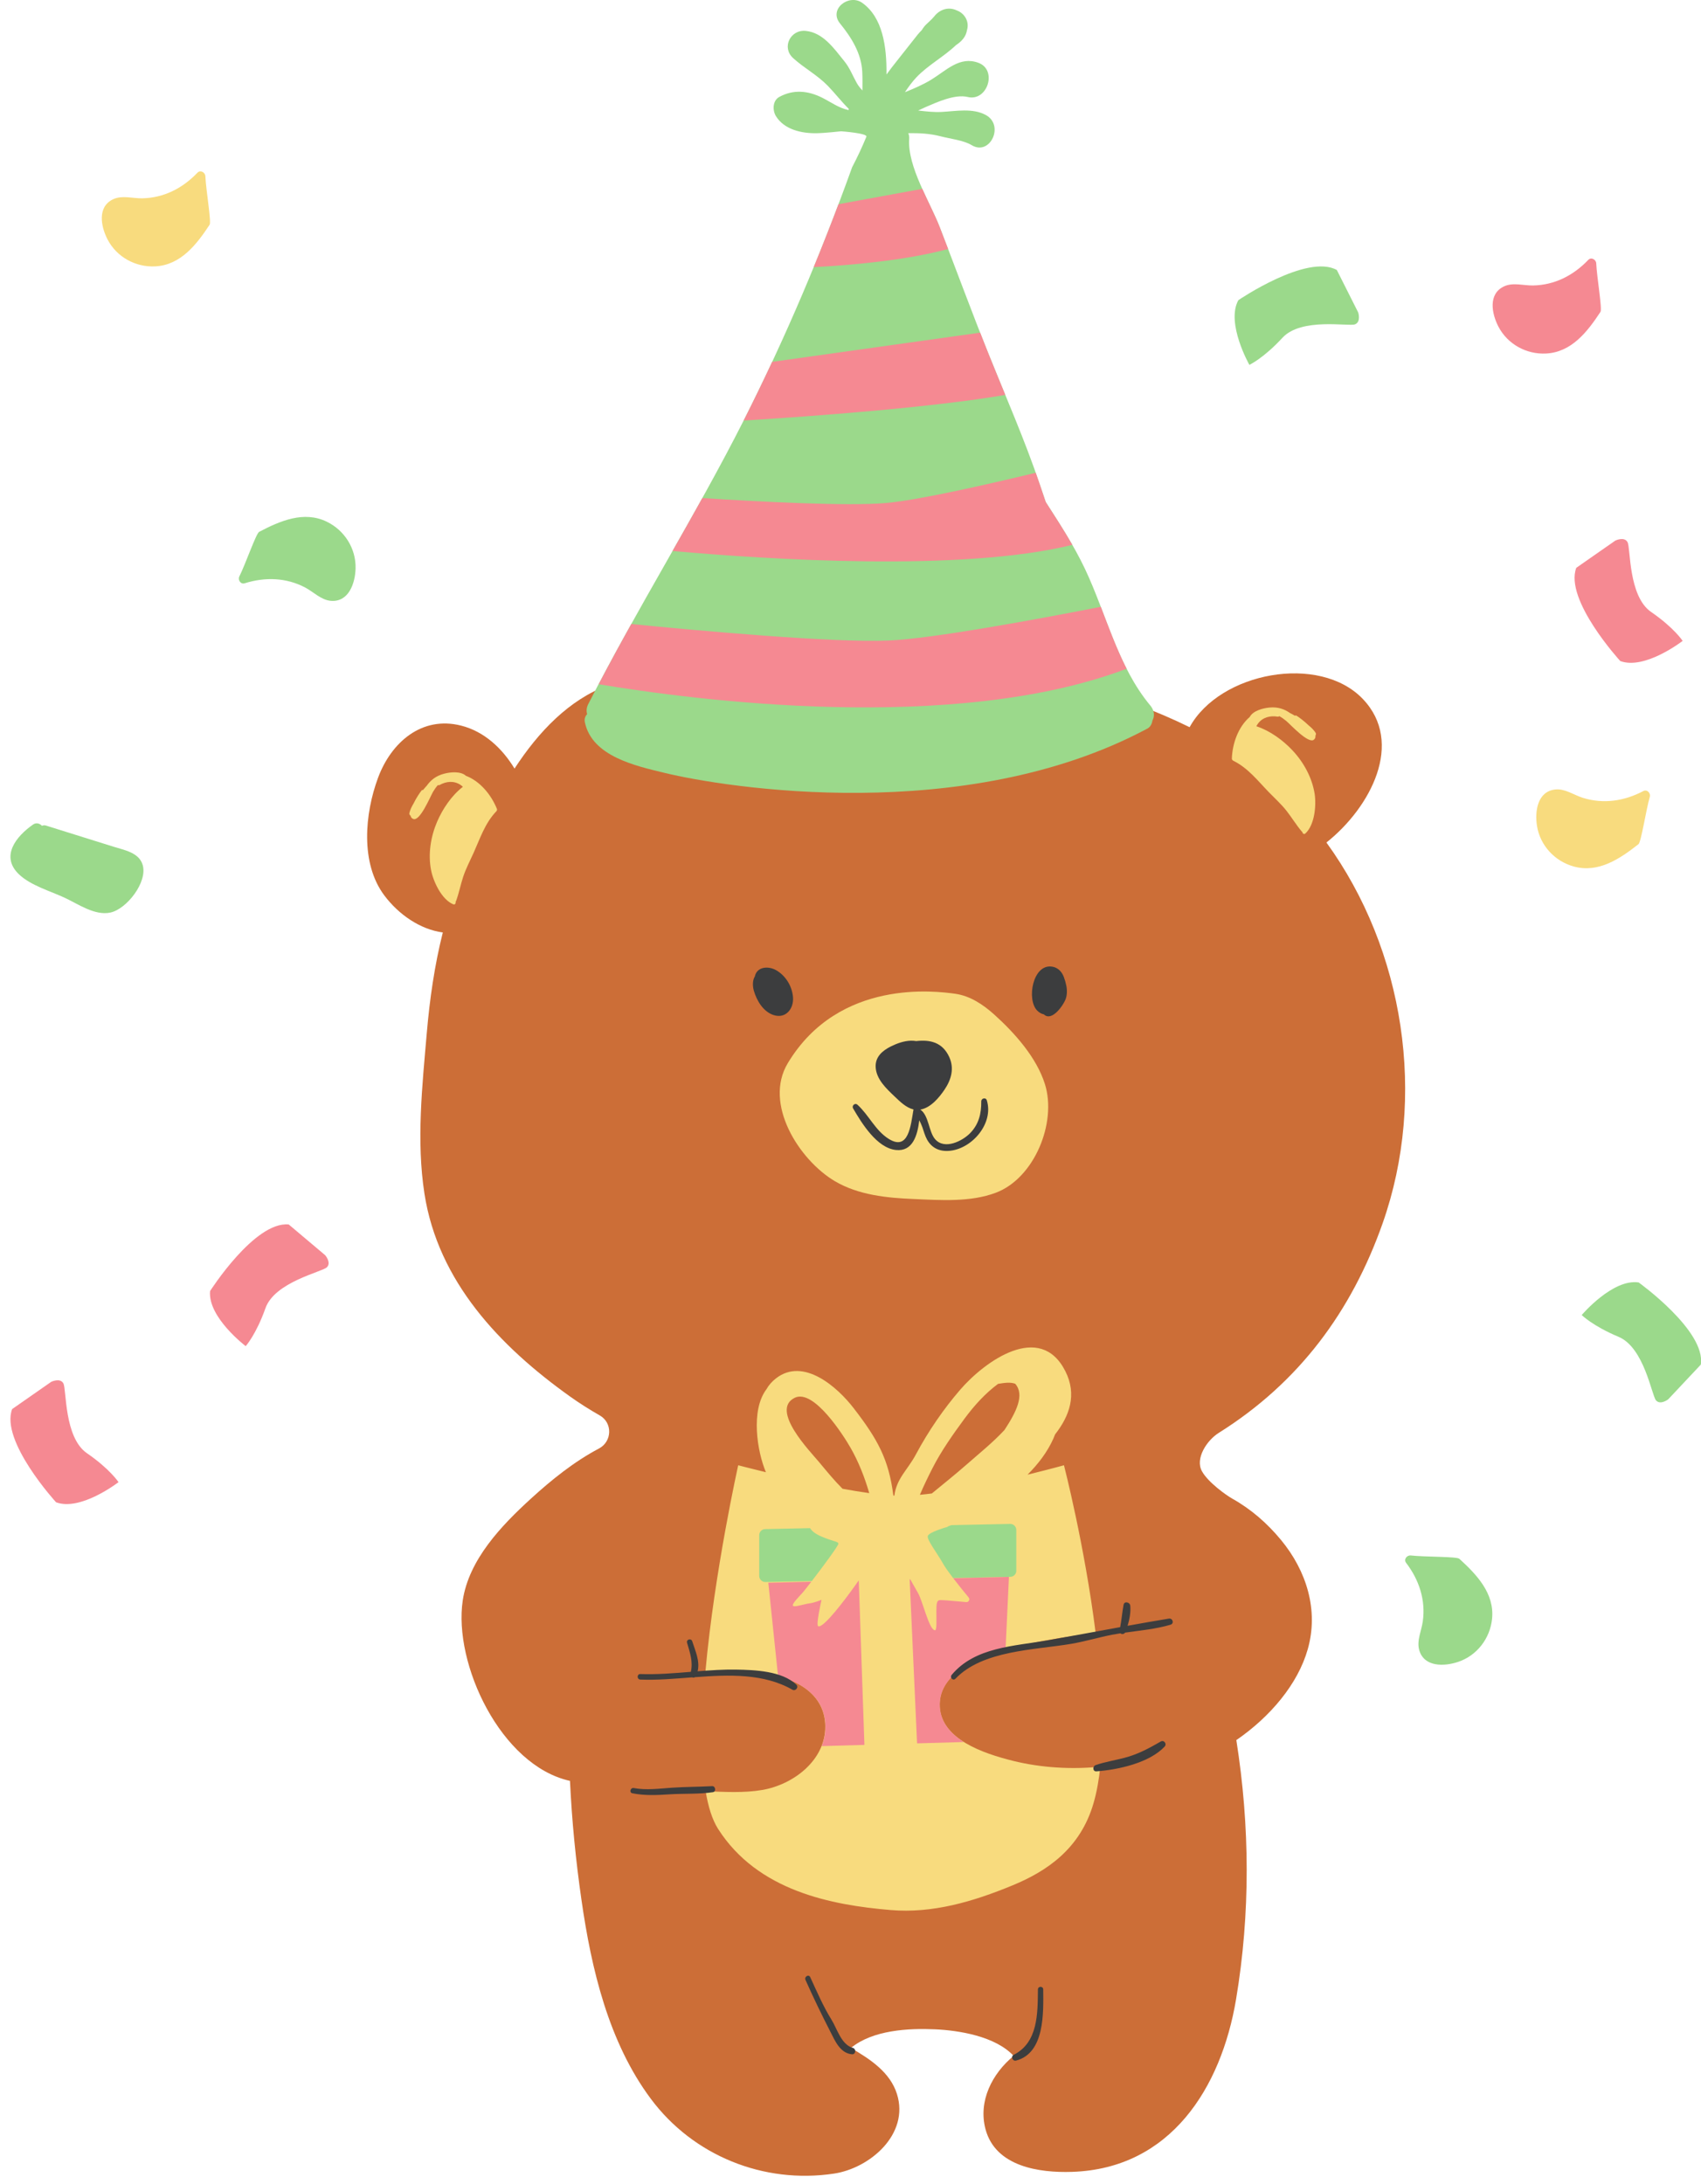 <?xml version="1.0" encoding="UTF-8"?><svg xmlns="http://www.w3.org/2000/svg" xmlns:xlink="http://www.w3.org/1999/xlink" height="501.9" preserveAspectRatio="xMidYMid meet" version="1.1" viewBox="-2.4 0.0 391.0 501.9" width="391.0" zoomAndPan="magnify">
 <defs>
  <clipPath id="clip1">
   <path d="m0 0h388.63v383h-388.63z"/>
  </clipPath>
 </defs>
 <g id="surface1">
  <g id="change1_1"><path d="m277.79 329.25c-0.02 0.01 0.02-0.01 0 0-2.81 1.75-5.51 5.94-3.91 8.83 1.39 2.55 5.61 5.55 6.99 6.32 4.33 2.42 8.06 5.69 11.21 9.51 5.81 7.04 8.69 16.08 6.13 25.07-2.27 8.04-8.65 15.56-16.42 20.9 3.12 19.72 3.25 39.86-0.07 59.61-3.42 20.3-15.05 38.88-37.7 39.61-7.57 0.25-17.57-1.21-19.88-9.78-1.73-6.46 1.5-12.79 6.46-16.87-4.2-4.54-12.65-5.87-18.08-6.11-6.06-0.27-14.27 0.14-19.32 4.28 4.53 2.64 9.02 5.63 10.58 10.59 2.9 9.25-6.23 17.06-14.49 18.29-16.2 2.43-32.36-4.14-42.08-17.18-9.73-13.04-13.68-29.89-15.95-45.71-1.3-9.01-2.21-18.18-2.64-27.36-15.93-3.51-26.84-26.98-24.65-41.47 1.42-9.4 8.89-17.2 15.65-23.37 4.72-4.31 9.92-8.51 15.66-11.54 3.04-1.6 3.17-5.92 0.17-7.61-2.35-1.34-4.65-2.79-6.86-4.37-16.1-11.5-30.289-26.38-33.426-46.6-1.879-12.1-0.508-24.72 0.535-36.85 0.672-7.81 1.778-15.58 3.688-23.16-5.149-0.68-10.117-4.07-13.453-8.52-5.543-7.4-4.493-18.8-1.43-27.04 3.004-8.09 10.012-14.26 19.066-11.98 5.33 1.34 9.48 5.22 12.3 9.88 5.55-8.51 12.53-15.82 21.53-19.17 0.7-0.26 1.35-0.35 1.94-0.31 7.19-4.85 15.16-8.27 23.97-9.75 12.4-2.08 24.96-0.78 37.35 0.68 15.65 1.86 31.15 4.84 46.18 9.65 8.11 2.6 16.43 5.55 24.21 9.39 6.97-12.68 29.86-16.93 39.83-6.47 9.58 10.04 1.77 24.91-8.38 32.97 17.91 24.71 23.14 58.49 12.92 87.5-7.13 20.23-19.22 36.59-37.63 48.14" fill="#cc6e37"/></g>
  <g id="change2_1"><path d="m185.87 335.98c-1.95-2.35-11.35-11.96-5.58-14.77 4.4-2.13 11.32 8.85 12.85 11.54 1.82 3.19 3.22 6.74 4.27 10.37-1.95-0.27-4.02-0.61-6.14-1-1.87-1.86-3.58-3.95-5.4-6.14zm33.44-9.97c2.22-3 4.74-5.8 7.72-8 1.41-0.21 2.67-0.45 3.92-0.03 2.27 2.57 0.21 6.56-2.45 10.63-2.69 2.9-5.88 5.45-8.71 7.94-2.59 2.28-5.32 4.44-7.99 6.65-0.94 0.12-1.86 0.23-2.75 0.31 0.94-2.21 1.99-4.35 2.9-6.13 2.01-3.95 4.73-7.8 7.36-11.37zm11.28 78.67c-7.18-1.77-16.54-5.05-16.98-12.41-0.53-8.82 11.52-12.69 19.74-14.4 5.23-1.08 10.63-1.98 16.1-2.62-2.52-20.11-7.28-38.53-7.28-38.53s-3.43 0.95-8.37 2.16c2.42-2.43 4.52-5.14 5.93-8.28 0.14-0.32 0.27-0.65 0.4-0.98 3.3-4.21 5.1-9.12 2.34-14.55-5.79-11.41-18.47-2.27-24.12 4.25-3.86 4.46-7.41 9.65-10.18 14.84-1.97 3.7-4.45 5.5-4.99 9.54-0.07-0.01-0.15-0.01-0.23-0.02-1.06-8.39-3.65-12.98-9.09-20.04-3.74-4.87-11.55-11.82-17.89-6.89-0.96 0.75-1.68 1.59-2.19 2.5-3.67 4.85-2.14 14.32-0.12 19.07-3.83-0.93-6.37-1.6-6.37-1.6s-5.46 24.37-7.53 47.33c3.94 0.02 7.9 0.1 11.88 0.36 7.16 0.48 15.57 3.86 15.66 12.27 0.08 7.84-7.36 13.43-14.45 14.65-4.22 0.73-8.73 0.46-13.05 0.29 0.59 3.57 1.51 6.54 2.86 8.66 9.1 14.26 26.02 17.5 39.65 18.65 9.6 0.82 18.93-1.91 28.01-5.66 7.77-3.2 15.62-8.34 18.67-18.98 0.72-2.49 1.21-5.29 1.53-8.3-6.67 0.67-13.57 0.24-19.93-1.31zm-125.89-226.4c-1.19-1.09-3.54-0.87-4.981-0.49-1.938 0.5-3.117 1.5-4.047 2.8-0.285 0.3-0.563 0.62-0.832 0.96-0.11-0.03-0.231-0.02-0.32 0.09-0.348 0.42-1.235 1.71-1.875 3.04-0.43 0.7-0.77 1.43-0.942 2.16-0.058 0.26 0.074 0.48 0.266 0.61 0.074 0.35 0.273 0.62 0.644 0.76 1.532 0.56 3.852-5.07 4.524-6.24 0.32-0.55 0.695-1.08 1.117-1.56 0.105 0.05 0.234 0.07 0.379-0.01 1.527-0.85 3.257-1.04 4.777-0.06 0.22 0.14 0.41 0.3 0.59 0.47-0.01 0.01-0.03 0.02-0.04 0.03-2.57 2-4.632 5.07-5.894 8.02-1.468 3.44-2.101 7.41-1.375 11.11 0.528 2.67 2.438 6.75 5.109 7.85 0.39 0.15 0.63-0.27 0.52-0.59 0.06-0.06 0.09-0.12 0.13-0.21 0.66-1.82 1.03-3.75 1.64-5.59 0.63-1.88 1.55-3.61 2.36-5.41 1.51-3.35 2.62-6.84 5.22-9.56 0.14-0.14 0.24-0.39 0.15-0.58-1.28-3.18-3.81-6.33-7.12-7.6zm186.6-13.59c0.16 0.02 0.28-0.03 0.36-0.12 0.56 0.31 1.09 0.68 1.58 1.09 1.03 0.86 5.13 5.37 6.38 4.32 0.3-0.25 0.4-0.57 0.35-0.93 0.13-0.19 0.18-0.44 0.04-0.66-0.42-0.64-0.98-1.21-1.62-1.71-1.06-1.04-2.33-1.95-2.8-2.23-0.12-0.07-0.24-0.04-0.33 0.03-0.37-0.23-0.74-0.43-1.12-0.62-1.31-0.91-2.76-1.45-4.75-1.26-1.48 0.13-3.77 0.73-4.52 2.16-2.68 2.32-3.99 6.15-4.11 9.57-0.01 0.21 0.17 0.41 0.35 0.5 3.36 1.66 5.59 4.57 8.15 7.21 1.38 1.42 2.83 2.72 4.06 4.28 1.2 1.53 2.21 3.21 3.46 4.7 0.05 0.07 0.11 0.12 0.18 0.15 0.01 0.34 0.38 0.65 0.68 0.38 2.15-1.94 2.56-6.43 2.15-9.12-0.58-3.72-2.52-7.25-5.08-9.98-2.19-2.34-5.17-4.52-8.27-5.54-0.01 0-0.03 0-0.05-0.01 0.11-0.22 0.24-0.43 0.4-0.65 1.09-1.43 2.78-1.84 4.51-1.56zm-112.61 79.62c11.79-19.57 34.27-16.51 38.42-15.95 3.5 0.48 6.49 2.5 9.07 4.82 4.69 4.23 9.68 9.82 11.61 15.95 2.79 8.87-2.43 21.63-11.28 24.96-5.87 2.21-12.7 1.71-18.83 1.45-6.18-0.25-12.76-0.9-18.19-4.11-8.19-4.86-16.44-17.77-10.8-27.12zm198.14-61.19c-0.89 3.09-1.98 10.4-2.61 10.88-4.26 3.35-9.21 6.7-14.88 5.12-4.36-1.21-7.72-4.82-8.44-9.32-0.54-3.35 0.11-7.92 4.17-8.37 2.24-0.26 4.32 1.27 6.36 1.91 4.75 1.49 9.57 0.74 13.91-1.55 0.88-0.47 1.73 0.48 1.49 1.33zm-332.02-142.62c0.136 3.215 1.41 10.488 0.972 11.148-2.984 4.52-6.621 9.266-12.5 9.567-4.511 0.23-8.843-2.137-10.949-6.168-1.574-3.02-2.406-7.555 1.297-9.27 2.047-0.949 4.508-0.168 6.645-0.203 4.972-0.086 9.312-2.324 12.699-5.871 0.691-0.723 1.797-0.094 1.836 0.797" fill="#f8db7e"/></g>
  <g clip-path="url(#clip1)" id="change3_1">
   <path d="m215.4 350.88s-4.36 1.21-4.54 2.12c-0.19 0.91 2.06 3.75 3.52 6.33 0.46 0.83 1.34 2.04 2.31 3.31l12.81-0.27h0.02l0.32-0.01c0.76-0.01 1.37-0.63 1.37-1.39v-9.38c0-0.78-0.64-1.41-1.42-1.39l-13.5 0.28c-0.25 0.09-0.5 0.19-0.75 0.27zm-28.88 2.26c-1.71-0.71-2.4-1.46-2.68-1.93-0.02-0.01-0.04-0.03-0.05-0.04l-10.3 0.22c-0.76 0.01-1.37 0.63-1.37 1.39v9.38c0 0.78 0.65 1.41 1.43 1.39l10.66-0.22c2.49-3.23 6.12-8.14 6.1-8.56-0.02-0.58-0.97-0.44-3.79-1.63zm-113.78-233.24c-5.293-2.58-10.773-0.19-15.57 2.32-0.703 0.37-3.11 7.35-4.543 10.23-0.399 0.8 0.266 1.88 1.219 1.59 4.683-1.47 9.562-1.33 13.957 1 1.883 1.01 3.66 2.88 5.91 3.04 4.07 0.29 5.539-4.08 5.621-7.48 0.109-4.55-2.535-8.72-6.594-10.7zm301.53 174.81c-5.98-0.9-13.09 7.49-13.09 7.49s2.55 2.53 8.46 5 7.61 13.42 8.61 14.6c1.01 1.17 2.81-0.23 2.81-0.23l7.5-7.98c1.21-7.77-14.29-18.88-14.29-18.88zm-350.56-100.13c-5.18-1.62-10.359-3.24-15.539-4.86-0.359-0.11-0.664-0.06-0.93 0.06-0.453-0.53-1.289-0.82-2.023-0.31-3.922 2.72-7.613 7.33-3.23 11.48 2.695 2.55 7.223 3.84 10.512 5.37 3.082 1.44 6.891 4.15 10.469 3.39 3.73-0.79 8.582-6.96 7.433-10.93-0.828-2.87-4.23-3.42-6.691-4.2zm309.34 163.63c-0.59-0.53-7.97-0.4-11.17-0.76-0.88-0.09-1.68 0.9-1.07 1.69 2.98 3.9 4.53 8.53 3.84 13.46-0.29 2.11-1.44 4.43-0.82 6.6 1.12 3.92 5.73 3.79 8.96 2.7 4.31-1.45 7.31-5.37 7.78-9.86 0.61-5.86-3.52-10.18-7.52-13.83zm-40.66-280.59c-4.34 4.711-7.6 6.227-7.6 6.227s-5.44-9.555-2.54-14.864c0 0 15.76-10.742 22.64-6.937l4.92 9.777s0.69 2.176-0.76 2.719c-1.44 0.543-12.31-1.629-16.66 3.078zm-29.55 86.739c0 0.07-0.01 0.15-0.02 0.22-0.02 0.13-0.03 0.26-0.07 0.38l-0.03 0.09c-0.06 0.19-0.13 0.38-0.23 0.57-0.1 0.81-0.56 1.58-1.33 1.91-41.87 22.29-96.86 13.48-110.82 10.08-6.68-1.62-16.64-3.79-18.3-11.62-0.17-0.77 0.08-1.41 0.52-1.88-0.2-0.68-0.17-1.47 0.26-2.31 11.31-22.14 24.61-43.19 35.83-65.378 9.5-18.789 17.7-38.18 24.82-57.981 1.2-2.293 2.31-4.648 3.28-7.019 0.33-0.809-5.81-1.25-5.81-1.25s-3.76 0.418-5.67 0.445c-3.45 0.055-7.39-0.84-9.3-3.906-0.82-1.32-0.81-3.563 0.75-4.426 3.25-1.785 6.64-1.465 9.93 0.203 2.1 1.071 3.7 2.301 6 2.817 0.01-0.094 0.04-0.188 0.06-0.278-1.7-1.672-3.19-3.617-4.82-5.297-2.46-2.527-5.42-4.046-7.98-6.375-2.71-2.457-0.61-6.597 2.89-6.253 4.01 0.395 6.51 4.043 8.87 6.953 1.26 1.547 1.9 3.297 2.86 5.007 0.36 0.645 0.82 1.2 1.31 1.735 0.01-1.43 0.03-2.863-0.04-4.317-0.21-4.242-2.51-7.89-5.12-11.101-2.67-3.297 2.08-6.887 5.12-4.719 4.68 3.332 5.65 9.992 5.57 16.465 0.79-1.074 1.58-2.113 2.37-3.094 1.62-2.031 3.21-4.07 4.82-6.101 0.29-0.363 0.6-0.676 0.91-0.984 0.17-0.285 0.36-0.559 0.55-0.805 0.32-0.402 0.7-0.734 1.07-1.082 0.24-0.223 0.48-0.445 0.71-0.676 0.25-0.254 0.75-1.059 0.13 0.004 1.19-2.043 3.49-3.023 5.63-1.976 1.71 0.625 2.92 2.496 2.32 4.508-0.12 0.699-0.39 1.383-0.87 1.98-0.5 0.629-1.07 1.078-1.67 1.481-2.79 2.668-6.47 4.613-9.11 7.414-0.98 1.043-1.82 2.203-2.62 3.398 2.08-0.843 4.14-1.711 6.06-2.886 3.48-2.137 6.54-5.473 10.85-3.864 4.41 1.645 2.05 8.93-2.45 7.852-2.96-0.707-7.02 1.16-9.71 2.32-0.57 0.246-1.14 0.512-1.7 0.785 1.81 0.211 3.62 0.422 5.41 0.325 3.27-0.172 7.12-0.946 10.15 0.718 4.33 2.387 0.93 9.446-3.24 6.93-1.9-1.144-4.97-1.473-7.14-2.039-2.52-0.66-4.98-0.762-7.45-0.727 0.16 0.407 0.24 0.86 0.2 1.368-0.41 6.339 4.79 14.457 7.03 20.257 3.77 9.727 7.36 19.52 11.25 29.2 3.99 9.922 8.31 19.73 11.73 29.87 0.45 1.32 0.92 2.68 1.37 4.06 3.21 4.98 6.46 9.96 9.03 15.38 4.95 10.44 7.51 22.4 15.04 31.42 0.6 0.73 0.83 1.49 0.8 2.2" fill="#9bd98b"/>
  </g>
  <g id="change4_1"><path d="m216.72 362.68c1.23 1.61 2.61 3.3 3.53 4.41 0.38 0.46 0.02 1.14-0.57 1.08-0.46-0.04-0.98-0.09-1.52-0.14-1.95-0.18-4.15-0.37-4.54-0.32-0.7 0.08-0.78 0.79-0.78 2.67v0.14c0 1.85 0.13 4.12-0.32 4.12-0.02 0-0.04-0.01-0.06-0.01-1.31-0.2-2.76-6.68-3.84-8.55-0.29-0.51-0.97-1.7-1.79-3.15h-0.13l1.7 37.7 10.76-0.31c-3.06-1.93-5.3-4.5-5.52-8.01-0.44-7.26 7.65-11.17 15.1-13.27l0.78-16.67h-0.02zm-21.72 0.53h-0.03c-2.23 3.2-6.37 8.77-8.38 10.19-0.42 0.3-0.75 0.42-0.94 0.29-0.24-0.17-0.08-1.54 0.16-2.93 0.27-1.54 0.63-3.12 0.63-3.12s-1.65 0.69-2.77 0.82c-0.24 0.02-0.54 0.09-0.86 0.16-1.22 0.27-2.82 0.74-2.95 0.36-0.17-0.48 1.12-1.75 2.23-2.98 0.3-0.34 1.06-1.3 2-2.52l-9.88 0.24 2.24 21.49c5.66 1.45 10.81 4.93 10.88 11.5 0.02 1.62-0.3 3.14-0.85 4.55l9.82-0.28zm157.99-281.97c5.88-0.301 9.52-5.043 12.5-9.566 0.44-0.66-0.83-7.934-0.97-11.145-0.04-0.89-1.15-1.523-1.84-0.801-3.38 3.551-7.72 5.79-12.7 5.875-2.13 0.036-4.6-0.75-6.64 0.2-3.71 1.718-2.87 6.25-1.3 9.269 2.11 4.035 6.44 6.403 10.95 6.168zm-151.14 65.958c-12.74 0.55-44.03-2.3-59.14-3.79-2.56 4.58-5.06 9.19-7.5 13.83 21.84 3.65 81.62 11.5 121.36-3.56-2.31-4.56-4.09-9.42-5.93-14.23-14.55 2.85-38.69 7.32-48.79 7.75zm-137.88 134.19c-7.825-0.78-18.078 15.3-18.078 15.3-0.571 6.02 8.187 12.66 8.187 12.66s2.398-2.67 4.539-8.72c2.141-6.04 12.988-8.32 14.106-9.39 1.117-1.07-0.379-2.79-0.379-2.79zm-46.379 52.57c-5.282-3.63-4.68-14.7-5.426-16.06-0.742-1.35-2.797-0.35-2.797-0.35l-8.977 6.26c-2.781 7.35 10.098 21.42 10.098 21.42 5.668 2.11 14.352-4.63 14.352-4.63s-1.969-3.01-7.25-6.64zm196.03-281.73c-1.01-2.601-2.6-5.668-4.02-8.832l-19.26 3.528c-1.84 4.847-3.73 9.672-5.7 14.465 8.82-0.457 21.09-1.547 30.9-4.164-0.64-1.665-1.27-3.332-1.92-4.997zm11.25 29.2c-0.67-1.657-1.31-3.321-1.96-4.981l-47.82 6.711c-2.08 4.449-4.22 8.871-6.44 13.262-0.03 0.074-0.08 0.148-0.11 0.226 16.11-1.003 43.16-2.992 60.14-5.894-1.28-3.106-2.56-6.207-3.81-9.324zm145.17 70.48c5.66 2.11 14.34-4.63 14.34-4.63s-1.96-3.01-7.24-6.64-4.69-14.7-5.43-16.05c-0.75-1.36-2.8-0.36-2.8-0.36l-8.98 6.26c-2.78 7.36 10.11 21.42 10.11 21.42zm-217.85-25.29c2.3-4.04 4.59-8.1 6.85-12.16 13.32 0.85 33.18 1.89 42.06 1.15 7.11-0.58 22.74-4.11 34.58-6.96 0.3 0.88 0.62 1.76 0.92 2.65 0.45 1.32 0.92 2.68 1.37 4.06 2.09 3.25 4.19 6.49 6.12 9.85-25.23 6.26-70.11 3.36-91.9 1.41" fill="#f58992"/></g>
  <g id="change5_1"><path d="m237.4 457.17c0-0.79-1.21-0.79-1.22 0-0.05 5.56 0.03 12.21-5.58 15.04-0.74 0.38-0.22 1.52 0.55 1.32 6.66-1.73 6.29-11.08 6.25-16.36zm-43.74 13.45c-2.69-0.76-3.6-4.34-4.94-6.51-1.95-3.14-3.33-6.42-4.88-9.76-0.35-0.74-1.41-0.1-1.09 0.63 1.82 4.09 3.69 7.95 5.73 11.93 1.09 2.14 2.26 4.94 4.98 5.17 0.85 0.07 0.99-1.24 0.2-1.46zm70.76-70.42c-2.47 1.42-4.77 2.69-7.53 3.52-2.46 0.73-5.05 1.07-7.46 1.91-0.72 0.26-0.67 1.49 0.19 1.43 4.97-0.37 12.16-1.92 15.7-5.7 0.56-0.61-0.16-1.59-0.9-1.16zm-103.13 10.26c-3.07 0.17-6.15 0.15-9.22 0.36-2.93 0.2-5.86 0.62-8.78 0.08-0.78-0.15-1.12 1.05-0.33 1.2 2.87 0.57 5.65 0.43 8.56 0.24 3.32-0.21 6.66 0 9.96-0.49 0.79-0.12 0.6-1.44-0.19-1.39zm19.36-23.32c-3.27-3.15-9.54-3.39-13.82-3.46-2.96-0.05-5.92 0.15-8.87 0.38 0.57-2.32-0.51-4.63-1.24-6.89-0.24-0.76-1.42-0.44-1.19 0.33 0.66 2.25 1.41 4.38 0.87 6.69-3.87 0.32-7.74 0.64-11.61 0.51-0.82-0.03-0.82 1.24 0 1.27 3.77 0.16 7.82-0.2 11.93-0.51 0.21 0.09 0.44 0.08 0.63-0.04 7.82-0.58 15.81-0.89 22.4 2.88 0.72 0.41 1.51-0.56 0.9-1.16zm85.62-15.18c-3.17 0.52-6.33 1.08-9.48 1.65 0.46-1.5 0.75-3.08 0.62-4.61-0.07-0.82-1.37-1.14-1.54-0.21-0.32 1.7-0.45 3.42-0.78 5.13-5.54 1-11.06 2.04-16.61 3.02-7.7 1.36-16.75 1.52-22.12 7.95-0.51 0.61 0.31 1.47 0.87 0.88 6.26-6.54 18.12-6.58 26.59-8.01 3.17-0.54 6.24-1.47 9.39-2.09 0.65-0.12 1.29-0.23 1.93-0.33 0.31 0.25 0.82 0.23 1.08-0.16 3.5-0.5 7.03-0.81 10.43-1.81 0.92-0.27 0.53-1.56-0.38-1.41zm-90.76-138.67c2.74 0.83 4.55-1.49 4.38-4.05-0.18-2.56-1.66-5.02-3.89-6.29-1.84-1.04-4.43-0.79-4.89 1.44-0.54 0.88-0.55 2.16-0.22 3.31 0.68 2.3 2.19 4.85 4.62 5.59zm47.65 19.8c0.02 2.78-0.53 5.18-2.5 7.25-1.82 1.9-5.94 3.94-8.1 1.46-1.52-1.75-1.42-5.42-3.4-6.82 2.37-0.39 4.32-2.75 5.56-4.59 1.55-2.3 2.27-4.87 1.08-7.48-1.58-3.46-4.5-4.02-7.59-3.67-0.39-0.06-0.79-0.1-1.2-0.09-1.6 0.04-3.23 0.62-4.65 1.33-1.93 0.97-3.56 2.37-3.48 4.68 0.1 2.83 2.48 5.02 4.37 6.82 1.23 1.17 2.63 2.57 4.33 2.97-0.63 3.61-1.09 9.67-5.72 6.75-3.07-1.93-4.54-5.46-7.16-7.83-0.58-0.52-1.37 0.22-1 0.85 2 3.42 5.46 9.09 9.85 9.55 3.86 0.4 4.95-3.37 5.36-6.83 0.26 0.5 0.5 1.02 0.71 1.6 0.33 0.96 0.59 1.95 1.08 2.84 1.16 2.09 3.1 2.84 5.44 2.55 5.1-0.64 9.91-6.39 8.29-11.59-0.23-0.72-1.27-0.46-1.27 0.25zm19.42-27.11c0.34 1.17 0.35 2.48 0.03 3.46-0.5 1.51-3.23 5.45-5.06 3.66-0.51-0.1-1.03-0.36-1.53-0.86-2.51-2.53-1.01-10.82 3.43-10.1 1.55 0.25 2.46 1.43 2.86 2.9 0.12 0.29 0.21 0.6 0.27 0.94" fill="#3c3d3e"/></g>
 </g>
</svg>